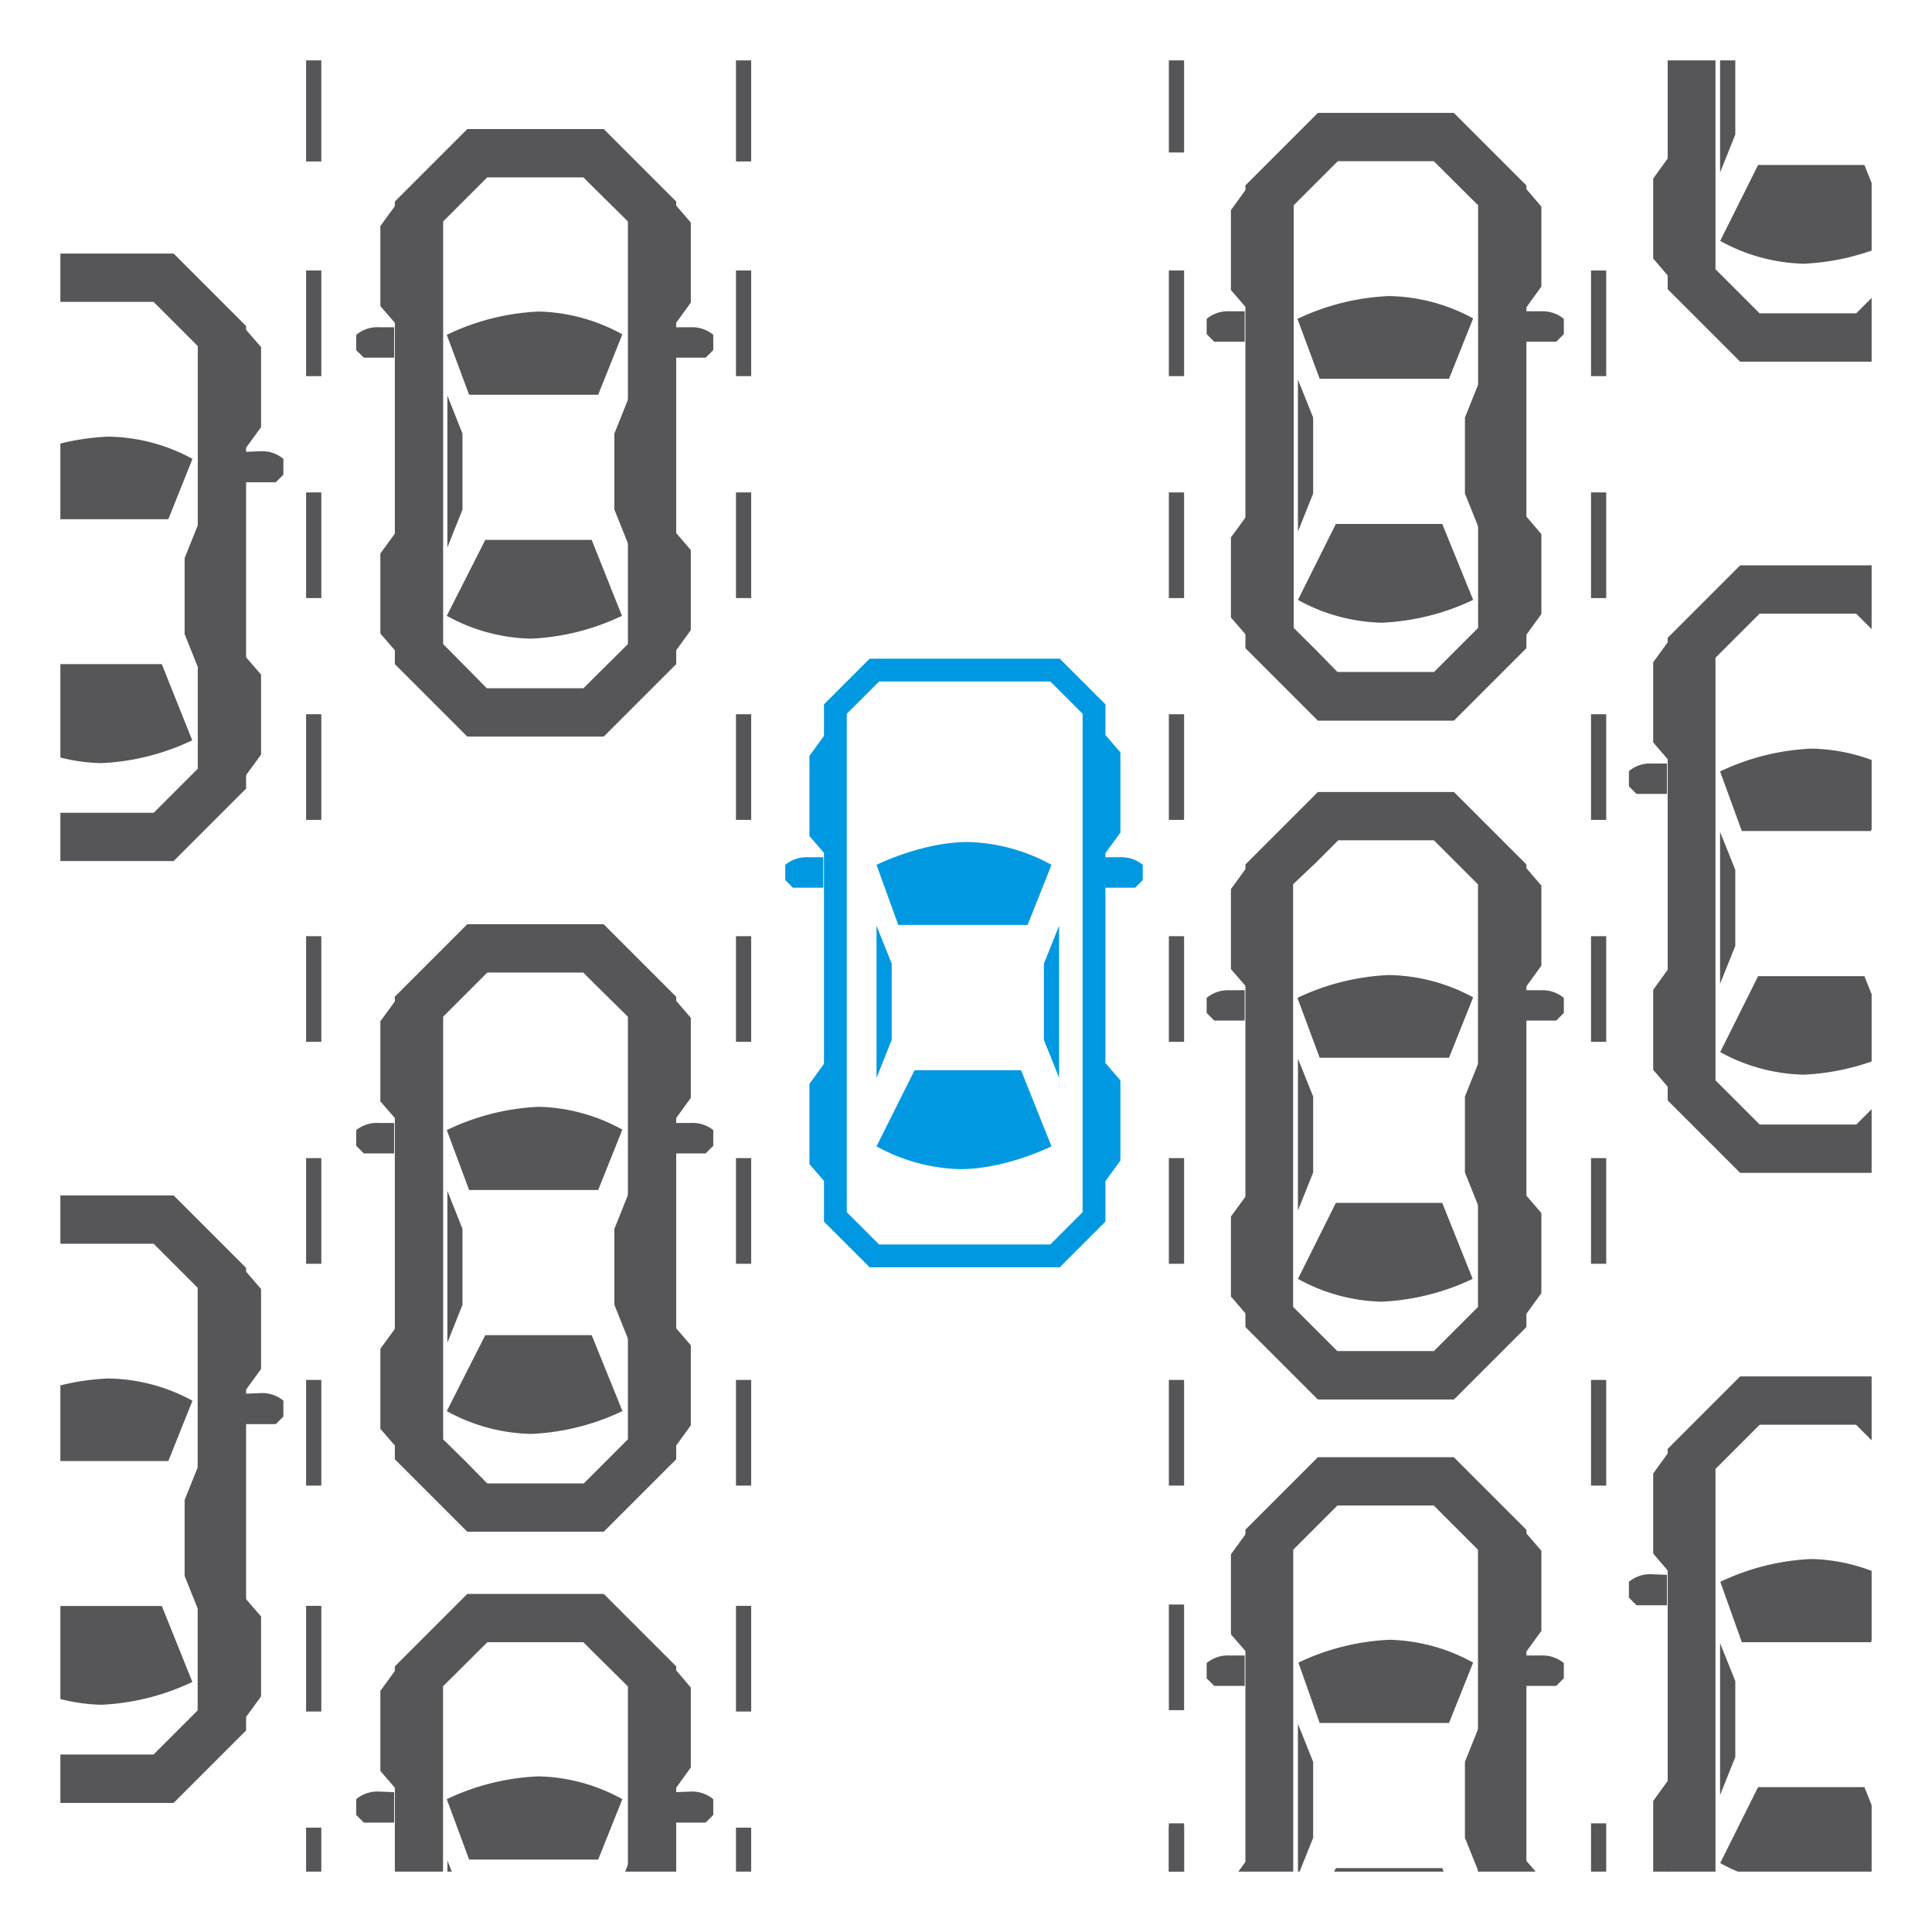 <svg id="Layer_1" data-name="Layer 1" xmlns="http://www.w3.org/2000/svg" xmlns:xlink="http://www.w3.org/1999/xlink" width="160" height="160" viewBox="0 0 160 160"><defs><clipPath id="clip-path"><rect x="5" y="5" width="150" height="150" fill="none"/></clipPath><symbol id="New_Symbol" data-name="New Symbol" viewBox="0 0 47 80"><path d="M34.85,3l4.24,4.24V72.76L34.85,77H12.33L8.09,72.76V7.24L12.33,3H34.85m1.24-3h-25l-6,6V74l6,6h25l6-6V6l-6-6Z" fill="#0099e1"/><polygon points="5.27 9.89 3.18 12.78 3.18 23.31 5.27 25.73 5.27 9.89" fill="#0099e1"/><polygon points="41.97 25.73 44.06 22.86 44.06 12.32 41.97 9.89 41.97 25.73" fill="#0099e1"/><polygon points="5.27 53.01 3.18 55.89 3.18 66.43 5.27 68.85 5.27 53.01" fill="#0099e1"/><polygon points="41.97 68.85 44.06 65.97 44.06 55.44 41.97 53.01 41.97 68.85" fill="#0099e1"/><path d="M14.86,35h17L35,27.1a23.86,23.86,0,0,0-11-3c-6,0-12,3-12,3Z" fill="#0099e1"/><path d="M31,54.1H17l-5,10a23.86,23.86,0,0,0,11,3c6,0,12-3,12-3Z" fill="#0099e1"/><polygon points="12 35.1 14 40.1 14 50.1 12 55.1 12 35.1" fill="#0099e1"/><polygon points="36 55.1 34 50.1 34 40.1 36 35.1 36 55.1" fill="#0099e1"/><path d="M5,26.1v4H1l-1-1v-2a4.38,4.38,0,0,1,3-1Z" fill="#0099e1"/><path d="M42,26.1v4h4l1-1v-2a4.38,4.38,0,0,0-3-1Z" fill="#0099e1"/></symbol></defs><title>design-tenets-unobtrusive</title><g clip-path="url(#clip-path)"><use width="47" height="80" transform="translate(65.03 54.55) scale(0.63)" xlink:href="#New_Symbol"/><path d="M48.31,14.69,52,18.34v35L49.32,56l-1,1h-8L36.7,53.34v-35l1-1,2.65-2.65h8m1.66-4H38.7l-6,6V55l6,6H50l6-6V16.69l-6-6Z" fill="#565658"/><polygon points="32.82 16.91 31.5 18.72 31.5 25.35 32.82 26.87 32.82 16.91" fill="#565658"/><polygon points="55.9 26.87 57.21 25.06 57.21 18.43 55.9 16.91 55.9 26.87" fill="#565658"/><polygon points="32.82 44.03 31.5 45.84 31.5 52.47 32.82 53.99 32.82 44.03" fill="#565658"/><polygon points="55.9 53.99 57.21 52.18 57.21 45.55 55.9 44.03 55.9 53.99" fill="#565658"/><path d="M38.85,32.69H49.54l2-5a15,15,0,0,0-6.92-1.89A19.52,19.52,0,0,0,37,27.73Z" fill="#565658"/><path d="M49,44.71H40.19L37,51A15,15,0,0,0,44,52.89,19.52,19.52,0,0,0,51.51,51Z" fill="#565658"/><polygon points="37.05 32.76 38.3 35.91 38.3 42.2 37.05 45.34 37.05 32.76" fill="#565658"/><polygon points="52.14 45.34 50.88 42.2 50.88 35.91 52.14 32.76 52.14 45.34" fill="#565658"/><path d="M32.64,27.1v2.52H30.13L29.5,29V27.73a2.75,2.75,0,0,1,1.89-.63Z" fill="#565658"/><path d="M55.92,27.1v2.52h2.52l.63-.63V27.73a2.75,2.75,0,0,0-1.89-.63Z" fill="#565658"/><path d="M48.31,80.55l1,1L52,84.2v35l-1,1-2.65,2.65h-8L38.53,121,36.7,119.2v-35l3.66-3.66h8m1.66-4H38.7l-6,6v38.31l6,6H50l6-6V82.55l-6-6Z" fill="#565658"/><polygon points="32.82 82.77 31.5 84.58 31.5 91.21 32.82 92.73 32.82 82.77" fill="#565658"/><polygon points="55.9 92.73 57.21 90.92 57.21 84.29 55.9 82.77 55.9 92.73" fill="#565658"/><polygon points="32.82 109.89 31.5 111.7 31.5 118.33 32.82 119.85 32.82 109.89" fill="#565658"/><polygon points="55.9 119.85 57.21 118.04 57.21 111.41 55.9 109.89 55.9 119.85" fill="#565658"/><path d="M38.85,98.55H49.54l2-5a15,15,0,0,0-6.92-1.89A19.52,19.52,0,0,0,37,93.59Z" fill="#565658"/><path d="M49,110.57H40.19L37,116.86A15,15,0,0,0,44,118.75a19.52,19.52,0,0,0,7.55-1.89Z" fill="#565658"/><polygon points="37.05 98.62 38.3 101.77 38.3 108.06 37.05 111.2 37.05 98.62" fill="#565658"/><polygon points="52.14 111.2 50.88 108.06 50.88 101.77 52.14 98.62 52.14 111.2" fill="#565658"/><path d="M32.64,93v2.52H30.13l-.63-.63V93.59A2.75,2.75,0,0,1,31.39,93Z" fill="#565658"/><path d="M55.92,93v2.52h2.52l.63-.63V93.59A2.75,2.75,0,0,0,57.17,93Z" fill="#565658"/><path d="M118.75,13.36,122.41,17V52l-1,1-2.65,2.65h-8L109,53.85,107.14,52V17l1-1,2.65-2.65h8m1.66-4H109.14l-6,6V53.68l6,6h11.27l6-6V15.36l-6-6Z" fill="#565658"/><polygon points="103.26 15.58 101.94 17.4 101.94 24.02 103.26 25.55 103.26 15.58" fill="#565658"/><polygon points="126.34 25.55 127.65 23.73 127.65 17.11 126.34 15.58 126.34 25.55" fill="#565658"/><polygon points="103.26 42.7 101.94 44.51 101.94 51.14 103.26 52.66 103.26 42.7" fill="#565658"/><polygon points="126.34 52.66 127.65 50.85 127.65 44.23 126.34 42.7 126.34 52.66" fill="#565658"/><path d="M109.29,31.37H120l2-5A15,15,0,0,0,115,24.52a19.52,19.52,0,0,0-7.55,1.89Z" fill="#565658"/><path d="M119.44,43.39h-8.81l-3.14,6.29a15,15,0,0,0,6.92,1.89A19.52,19.52,0,0,0,122,49.68Z" fill="#565658"/><polygon points="107.49 31.44 108.75 34.58 108.75 40.87 107.49 44.02 107.49 31.44" fill="#565658"/><polygon points="122.58 44.02 121.32 40.87 121.32 34.58 122.58 31.44 122.58 44.02" fill="#565658"/><path d="M103.08,25.78v2.52h-2.52l-.63-.63V26.41a2.75,2.75,0,0,1,1.89-.63Z" fill="#565658"/><path d="M126.36,25.78v2.52h2.52l.63-.63V26.41a2.75,2.75,0,0,0-1.89-.63Z" fill="#565658"/><path d="M118.75,69.59l2.65,2.65,1,1v35l-2.65,2.65-1,1h-8l-3.66-3.66v-35L109,71.42l1.83-1.83h8m1.66-4H109.14l-6,6v38.31l6,6h11.27l6-6V71.59l-6-6Z" fill="#565658"/><polygon points="103.26 71.82 101.94 73.63 101.94 80.26 103.26 81.78 103.26 71.82" fill="#565658"/><polygon points="126.34 81.78 127.65 79.97 127.65 73.34 126.34 71.82 126.34 81.78" fill="#565658"/><polygon points="103.26 98.94 101.94 100.75 101.94 107.37 103.26 108.9 103.26 98.94" fill="#565658"/><polygon points="126.34 108.9 127.65 107.09 127.65 100.46 126.34 98.94 126.34 108.9" fill="#565658"/><path d="M109.29,87.6H120l2-5A15,15,0,0,0,115,80.75a19.52,19.52,0,0,0-7.55,1.89Z" fill="#565658"/><path d="M119.44,99.62h-8.81l-3.14,6.29a15,15,0,0,0,6.92,1.89,19.52,19.52,0,0,0,7.55-1.89Z" fill="#565658"/><polygon points="107.49 87.67 108.75 90.81 108.75 97.1 107.49 100.25 107.49 87.67" fill="#565658"/><polygon points="122.58 100.25 121.32 97.1 121.32 90.81 122.58 87.67 122.58 100.25" fill="#565658"/><path d="M103.08,82v2.52h-2.52l-.63-.63V82.64a2.75,2.75,0,0,1,1.89-.63Z" fill="#565658"/><path d="M126.36,82v2.52h2.52l.63-.63V82.64a2.75,2.75,0,0,0-1.89-.63Z" fill="#565658"/><rect x="96.8" y="22.4" width="1.26" height="8.75" fill="#565658"/><rect x="96.8" y="40.78" width="1.26" height="8.75" fill="#565658"/><rect x="96.8" y="59.15" width="1.26" height="8.75" fill="#565658"/><rect x="96.8" y="3.88" width="1.26" height="8.75" fill="#565658"/><rect x="96.8" y="77.53" width="1.26" height="8.75" fill="#565658"/><rect x="96.8" y="95.91" width="1.26" height="8.75" fill="#565658"/><rect x="96.8" y="114.28" width="1.26" height="8.75" fill="#565658"/><rect x="96.8" y="132.88" width="1.26" height="8.75" fill="#565658"/><rect x="96.8" y="151.25" width="1.26" height="8.75" fill="#565658"/><path d="M153.72,50.82l3.66,3.66v35l-2.65,2.65-1,1h-8l-3.66-3.66v-35l1-1,2.65-2.65h8m1.66-4H144.11l-6,6V91.13l6,6h11.27l6-6V52.82l-6-6Z" fill="#565658"/><polygon points="138.22 53.04 136.91 54.85 136.91 61.48 138.22 63 138.22 53.04" fill="#565658"/><polygon points="138.22 80.16 136.91 81.97 136.91 88.6 138.22 90.12 138.22 80.16" fill="#565658"/><path d="M144.25,68.82h10.69l2-5A15,15,0,0,0,150,62a19.52,19.52,0,0,0-7.55,1.89Z" fill="#565658"/><path d="M154.4,80.84H145.6l-3.14,6.29A15,15,0,0,0,149.37,89a19.52,19.52,0,0,0,7.55-1.89Z" fill="#565658"/><polygon points="142.45 68.89 143.71 72.04 143.71 78.33 142.45 81.47 142.45 68.89" fill="#565658"/><polygon points="157.55 81.47 156.29 78.33 156.29 72.04 157.55 68.89 157.55 81.47" fill="#565658"/><path d="M138.05,63.23v2.52h-2.52l-.63-.63V63.86a2.75,2.75,0,0,1,1.89-.63Z" fill="#565658"/><path d="M153.72-16.37l3.66,3.66v35l-3.66,3.66h-8l-2.65-2.65-1-1v-35l2.65-2.65,1-1h8m1.66-4H144.11l-6,6V23.95l6,6h11.27l6-6V-14.37l-6-6Z" fill="#565658"/><polygon points="138.22 12.97 136.91 14.79 136.91 21.41 138.22 22.94 138.22 12.97" fill="#565658"/><path d="M144.25,1.64h10.69l2-5A15,15,0,0,0,150-5.21a19.52,19.52,0,0,0-7.55,1.89Z" fill="#565658"/><path d="M154.4,13.66H145.6l-3.14,6.29a15,15,0,0,0,6.92,1.89,19.52,19.52,0,0,0,7.55-1.89Z" fill="#565658"/><polygon points="142.45 1.71 143.71 4.86 143.71 11.14 142.45 14.29 142.45 1.71" fill="#565658"/><polygon points="157.55 14.29 156.29 11.14 156.29 4.86 157.55 1.71 157.55 14.29" fill="#565658"/><rect x="131.76" y="22.4" width="1.26" height="8.75" fill="#565658"/><rect x="131.76" y="40.78" width="1.26" height="8.75" fill="#565658"/><rect x="131.76" y="59.15" width="1.26" height="8.75" fill="#565658"/><rect x="131.76" y="77.53" width="1.26" height="8.75" fill="#565658"/><rect x="131.76" y="95.91" width="1.26" height="8.75" fill="#565658"/><rect x="131.76" y="114.28" width="1.26" height="8.75" fill="#565658"/><path d="M118.75,124.69l2.65,2.65,1,1v35L119.76,166l-1,1h-8l-3.66-3.66v-35l1.83-1.83,1.83-1.83h8m1.66-4H109.14l-6,6V165l6,6h11.27l6-6V126.69l-6-6Z" fill="#565658"/><polygon points="103.26 126.91 101.94 128.72 101.94 135.35 103.26 136.87 103.26 126.91" fill="#565658"/><polygon points="126.34 136.87 127.65 135.06 127.65 128.43 126.34 126.91 126.34 136.87" fill="#565658"/><polygon points="103.26 154.03 101.94 155.84 101.94 162.47 103.26 163.99 103.26 154.03" fill="#565658"/><polygon points="126.34 163.99 127.65 162.18 127.65 155.55 126.34 154.03 126.34 163.99" fill="#565658"/><path d="M109.29,142.69H120l2-5a15,15,0,0,0-6.92-1.89,19.52,19.52,0,0,0-7.55,1.89Z" fill="#565658"/><path d="M119.44,154.71h-8.81L107.49,161a15,15,0,0,0,6.92,1.89A19.52,19.52,0,0,0,122,161Z" fill="#565658"/><polygon points="107.49 142.76 108.75 145.91 108.75 152.2 107.49 155.34 107.49 142.76" fill="#565658"/><polygon points="122.58 155.34 121.32 152.2 121.32 145.91 122.58 142.76 122.58 155.34" fill="#565658"/><path d="M103.08,137.1v2.52h-2.52l-.63-.63v-1.26a2.75,2.75,0,0,1,1.89-.63Z" fill="#565658"/><path d="M126.36,137.1v2.52h2.52l.63-.63v-1.26a2.75,2.75,0,0,0-1.89-.63Z" fill="#565658"/><rect x="96.8" y="151" width="1.26" height="8.75" fill="#565658"/><path d="M153.72,118l1,1,2.65,2.65v35l-2.65,2.65-1,1h-8l-1-1-2.65-2.65v-35l3.66-3.66h8m1.66-4H144.11l-6,6v38.31l6,6h11.27l6-6V120l-6-6Z" fill="#565658"/><polygon points="138.22 120.22 136.91 122.03 136.91 128.66 138.22 130.19 138.22 120.22" fill="#565658"/><polygon points="138.22 147.34 136.91 149.15 136.91 155.78 138.22 157.3 138.22 147.34" fill="#565658"/><path d="M144.25,136h10.69l2-5a15,15,0,0,0-6.92-1.89,19.52,19.52,0,0,0-7.55,1.89Z" fill="#565658"/><path d="M154.4,148H145.6l-3.14,6.29a15,15,0,0,0,6.92,1.89,19.52,19.52,0,0,0,7.55-1.89Z" fill="#565658"/><polygon points="142.45 136.08 143.71 139.22 143.71 145.51 142.45 148.66 142.45 136.08" fill="#565658"/><polygon points="157.55 148.66 156.29 145.51 156.29 139.22 157.55 136.08 157.55 148.66" fill="#565658"/><path d="M138.05,130.42v2.52h-2.52l-.63-.63V131a2.75,2.75,0,0,1,1.89-.63Z" fill="#565658"/><rect x="131.76" y="151" width="1.26" height="8.75" fill="#565658"/><rect x="60.95" y="22.4" width="1.26" height="8.75" fill="#565658"/><rect x="60.95" y="40.78" width="1.26" height="8.75" fill="#565658"/><rect x="60.95" y="59.15" width="1.26" height="8.75" fill="#565658"/><rect x="60.95" y="77.53" width="1.26" height="8.75" fill="#565658"/><rect x="60.95" y="95.91" width="1.26" height="8.75" fill="#565658"/><rect x="60.95" y="114.28" width="1.26" height="8.75" fill="#565658"/><path d="M12.72,25l3.66,3.66v35l-2.65,2.65-1,1h-8L1.11,63.66v-35l1-1L4.76,25h8m1.66-4H3.11l-6,6V65.31l6,6H14.38l6-6V27l-6-6Z" fill="#565658"/><polygon points="20.3 37.19 21.62 35.37 21.62 28.75 20.3 27.22 20.3 37.19" fill="#565658"/><polygon points="20.3 64.3 21.62 62.49 21.62 55.87 20.3 54.34 20.3 64.3" fill="#565658"/><path d="M3.25,43H13.94l2-5A15,15,0,0,0,9,36.16,19.52,19.52,0,0,0,1.45,38Z" fill="#565658"/><path d="M13.4,55H4.6L1.45,61.32A15,15,0,0,0,8.37,63.2a19.52,19.52,0,0,0,7.55-1.89Z" fill="#565658"/><polygon points="1.45 43.08 2.71 46.22 2.71 52.51 1.45 55.66 1.45 43.08" fill="#565658"/><polygon points="16.55 55.66 15.29 52.51 15.29 46.22 16.55 43.08 16.55 55.66" fill="#565658"/><path d="M20.32,37.42v2.52h2.52l.63-.63V38a2.75,2.75,0,0,0-1.89-.63Z" fill="#565658"/><rect x="25.35" y="22.4" width="1.26" height="8.75" fill="#565658"/><rect x="25.35" y="40.78" width="1.26" height="8.75" fill="#565658"/><rect x="25.35" y="59.15" width="1.26" height="8.75" fill="#565658"/><rect x="60.95" y="4.62" width="1.26" height="8.75" fill="#565658"/><rect x="25.35" y="4.62" width="1.26" height="8.75" fill="#565658"/><rect x="25.35" y="77.53" width="1.26" height="8.75" fill="#565658"/><rect x="25.35" y="95.91" width="1.26" height="8.75" fill="#565658"/><rect x="25.35" y="114.28" width="1.26" height="8.75" fill="#565658"/><path d="M48.31,136l1,1L52,139.66v35l-1,1-2.65,2.65h-8l-1.83-1.83-1.83-1.83v-35L40.36,136h8M50,132H38.7l-6,6v38.31l6,6H50l6-6V138l-6-6Z" fill="#565658"/><polygon points="32.82 138.22 31.5 140.03 31.5 146.66 32.82 148.19 32.82 138.22" fill="#565658"/><polygon points="55.9 148.19 57.21 146.37 57.21 139.75 55.9 138.22 55.9 148.19" fill="#565658"/><path d="M38.85,154H49.54l2-5a15,15,0,0,0-6.92-1.89A19.52,19.52,0,0,0,37,149Z" fill="#565658"/><polygon points="37.05 154.08 38.3 157.22 38.3 163.51 37.05 166.66 37.05 154.08" fill="#565658"/><polygon points="52.14 166.66 50.88 163.51 50.88 157.22 52.14 154.08 52.14 166.66" fill="#565658"/><path d="M32.64,148.42v2.52H30.13l-.63-.63V149a2.75,2.75,0,0,1,1.89-.63Z" fill="#565658"/><path d="M55.92,148.42v2.52h2.52l.63-.63V149a2.75,2.75,0,0,0-1.89-.63Z" fill="#565658"/><rect x="60.95" y="132.99" width="1.26" height="8.75" fill="#565658"/><rect x="60.95" y="151.36" width="1.26" height="8.75" fill="#565658"/><path d="M12.72,103l1,1,2.65,2.65v35l-1,1-2.65,2.65h-8l-1.83-1.83-1.83-1.83v-35L4.76,103h8m1.66-4H3.11l-6,6v38.31l6,6H14.38l6-6V105l-6-6Z" fill="#565658"/><polygon points="20.3 115.19 21.62 113.37 21.62 106.75 20.3 105.22 20.3 115.19" fill="#565658"/><polygon points="20.3 142.3 21.62 140.49 21.62 133.87 20.3 132.34 20.3 142.3" fill="#565658"/><path d="M3.25,121H13.94l2-5A15,15,0,0,0,9,114.16,19.52,19.52,0,0,0,1.45,116Z" fill="#565658"/><path d="M13.4,133H4.6l-3.14,6.29a15,15,0,0,0,6.92,1.89,19.52,19.52,0,0,0,7.55-1.89Z" fill="#565658"/><polygon points="1.45 121.08 2.71 124.22 2.71 130.51 1.45 133.66 1.45 121.08" fill="#565658"/><polygon points="16.55 133.66 15.29 130.51 15.29 124.22 16.55 121.08 16.55 133.66" fill="#565658"/><path d="M20.32,115.42v2.52h2.52l.63-.63V116a2.75,2.75,0,0,0-1.89-.63Z" fill="#565658"/><rect x="25.35" y="132.99" width="1.26" height="8.75" fill="#565658"/><rect x="25.35" y="151.36" width="1.26" height="8.75" fill="#565658"/></g></svg>